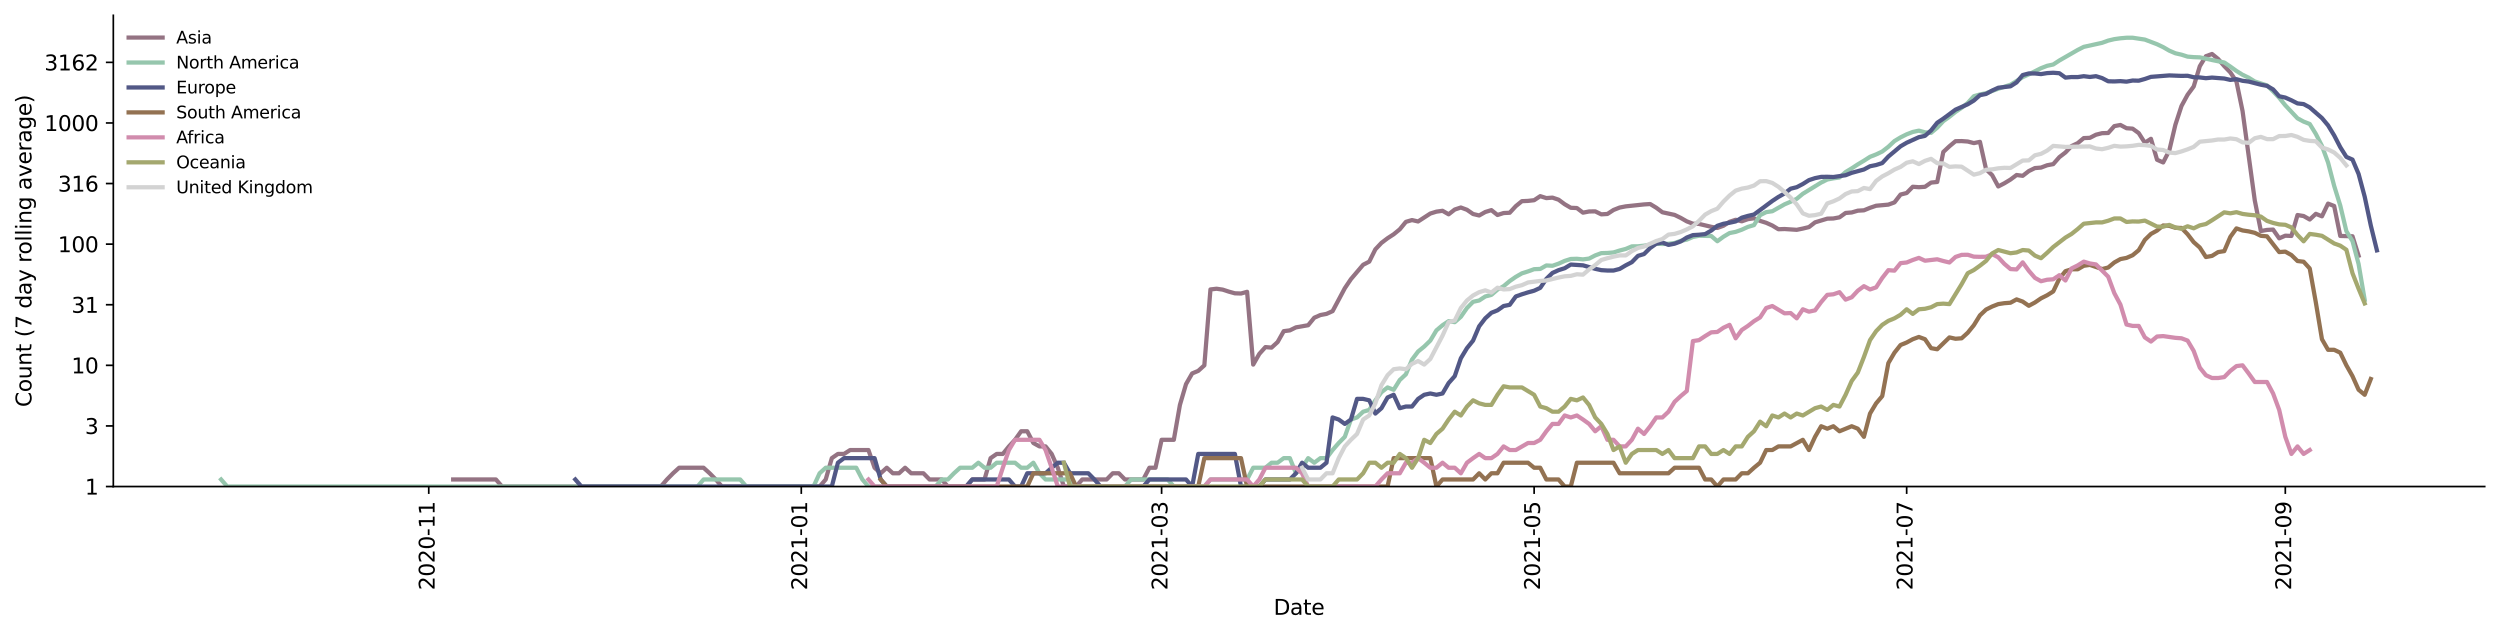 <?xml version="1.0" encoding="utf-8" standalone="no"?>
<!DOCTYPE svg PUBLIC "-//W3C//DTD SVG 1.1//EN"
  "http://www.w3.org/Graphics/SVG/1.1/DTD/svg11.dtd">
<svg height="298.621pt" version="1.1" viewBox="0 0 1176.528 298.621" width="1176.528pt" xmlns="http://www.w3.org/2000/svg" xmlns:xlink="http://www.w3.org/1999/xlink">
 <defs>
  <style type="text/css">*{stroke-linecap:butt;stroke-linejoin:round;}</style>
 </defs>
 <g id="figure_1">
  <g id="patch_1">
   <path d="M 0 298.621 
L 1176.528 298.621 
L 1176.528 0 
L 0 0 
z
" style="fill:#ffffff;"/>
  </g>
  <g id="axes_1">
   <g id="patch_2">
    <path d="M 53.328 228.96 
L 1169.328 228.96 
L 1169.328 7.2 
L 53.328 7.2 
z
" style="fill:#ffffff;"/>
   </g>
   <g id="matplotlib.axis_1">
    <g id="xtick_1">
     <g id="line2d_1">
      <defs>
       <path d="M 0 0 
L 0 3.5 
" id="m2dd5249102" style="stroke:#000000;stroke-width:0.8;"/>
      </defs>
      <g>
       <use style="stroke:#000000;stroke-width:0.8;" x="201.774" xlink:href="#m2dd5249102" y="228.96"/>
      </g>
     </g>
     <g id="text_1">
      <!-- 2020-11 -->
      <g transform="translate(204.533 277.743)rotate(-90)scale(0.1 -0.1)">
       <defs>
        <path d="M 1228 531 
L 3431 531 
L 3431 0 
L 469 0 
L 469 531 
Q 828 903 1448 1529 
Q 2069 2156 2228 2338 
Q 2531 2678 2651 2914 
Q 2772 3150 2772 3378 
Q 2772 3750 2511 3984 
Q 2250 4219 1831 4219 
Q 1534 4219 1204 4116 
Q 875 4013 500 3803 
L 500 4441 
Q 881 4594 1212 4672 
Q 1544 4750 1819 4750 
Q 2544 4750 2975 4387 
Q 3406 4025 3406 3419 
Q 3406 3131 3298 2873 
Q 3191 2616 2906 2266 
Q 2828 2175 2409 1742 
Q 1991 1309 1228 531 
z
" id="DejaVuSans-32" transform="scale(0.016)"/>
        <path d="M 2034 4250 
Q 1547 4250 1301 3770 
Q 1056 3291 1056 2328 
Q 1056 1369 1301 889 
Q 1547 409 2034 409 
Q 2525 409 2770 889 
Q 3016 1369 3016 2328 
Q 3016 3291 2770 3770 
Q 2525 4250 2034 4250 
z
M 2034 4750 
Q 2819 4750 3233 4129 
Q 3647 3509 3647 2328 
Q 3647 1150 3233 529 
Q 2819 -91 2034 -91 
Q 1250 -91 836 529 
Q 422 1150 422 2328 
Q 422 3509 836 4129 
Q 1250 4750 2034 4750 
z
" id="DejaVuSans-30" transform="scale(0.016)"/>
        <path d="M 313 2009 
L 1997 2009 
L 1997 1497 
L 313 1497 
L 313 2009 
z
" id="DejaVuSans-2d" transform="scale(0.016)"/>
        <path d="M 794 531 
L 1825 531 
L 1825 4091 
L 703 3866 
L 703 4441 
L 1819 4666 
L 2450 4666 
L 2450 531 
L 3481 531 
L 3481 0 
L 794 0 
L 794 531 
z
" id="DejaVuSans-31" transform="scale(0.016)"/>
       </defs>
       <use xlink:href="#DejaVuSans-32"/>
       <use x="63.623" xlink:href="#DejaVuSans-30"/>
       <use x="127.246" xlink:href="#DejaVuSans-32"/>
       <use x="190.869" xlink:href="#DejaVuSans-30"/>
       <use x="254.492" xlink:href="#DejaVuSans-2d"/>
       <use x="290.576" xlink:href="#DejaVuSans-31"/>
       <use x="354.199" xlink:href="#DejaVuSans-31"/>
      </g>
     </g>
    </g>
    <g id="xtick_2">
     <g id="line2d_2">
      <g>
       <use style="stroke:#000000;stroke-width:0.8;" x="377.092" xlink:href="#m2dd5249102" y="228.96"/>
      </g>
     </g>
     <g id="text_2">
      <!-- 2021-01 -->
      <g transform="translate(379.851 277.743)rotate(-90)scale(0.1 -0.1)">
       <use xlink:href="#DejaVuSans-32"/>
       <use x="63.623" xlink:href="#DejaVuSans-30"/>
       <use x="127.246" xlink:href="#DejaVuSans-32"/>
       <use x="190.869" xlink:href="#DejaVuSans-31"/>
       <use x="254.492" xlink:href="#DejaVuSans-2d"/>
       <use x="290.576" xlink:href="#DejaVuSans-30"/>
       <use x="354.199" xlink:href="#DejaVuSans-31"/>
      </g>
     </g>
    </g>
    <g id="xtick_3">
     <g id="line2d_3">
      <g>
       <use style="stroke:#000000;stroke-width:0.8;" x="546.662" xlink:href="#m2dd5249102" y="228.96"/>
      </g>
     </g>
     <g id="text_3">
      <!-- 2021-03 -->
      <g transform="translate(549.421 277.743)rotate(-90)scale(0.1 -0.1)">
       <defs>
        <path d="M 2597 2516 
Q 3050 2419 3304 2112 
Q 3559 1806 3559 1356 
Q 3559 666 3084 287 
Q 2609 -91 1734 -91 
Q 1441 -91 1130 -33 
Q 819 25 488 141 
L 488 750 
Q 750 597 1062 519 
Q 1375 441 1716 441 
Q 2309 441 2620 675 
Q 2931 909 2931 1356 
Q 2931 1769 2642 2001 
Q 2353 2234 1838 2234 
L 1294 2234 
L 1294 2753 
L 1863 2753 
Q 2328 2753 2575 2939 
Q 2822 3125 2822 3475 
Q 2822 3834 2567 4026 
Q 2313 4219 1838 4219 
Q 1578 4219 1281 4162 
Q 984 4106 628 3988 
L 628 4550 
Q 988 4650 1302 4700 
Q 1616 4750 1894 4750 
Q 2613 4750 3031 4423 
Q 3450 4097 3450 3541 
Q 3450 3153 3228 2886 
Q 3006 2619 2597 2516 
z
" id="DejaVuSans-33" transform="scale(0.016)"/>
       </defs>
       <use xlink:href="#DejaVuSans-32"/>
       <use x="63.623" xlink:href="#DejaVuSans-30"/>
       <use x="127.246" xlink:href="#DejaVuSans-32"/>
       <use x="190.869" xlink:href="#DejaVuSans-31"/>
       <use x="254.492" xlink:href="#DejaVuSans-2d"/>
       <use x="290.576" xlink:href="#DejaVuSans-30"/>
       <use x="354.199" xlink:href="#DejaVuSans-33"/>
      </g>
     </g>
    </g>
    <g id="xtick_4">
     <g id="line2d_4">
      <g>
       <use style="stroke:#000000;stroke-width:0.8;" x="721.98" xlink:href="#m2dd5249102" y="228.96"/>
      </g>
     </g>
     <g id="text_4">
      <!-- 2021-05 -->
      <g transform="translate(724.739 277.743)rotate(-90)scale(0.1 -0.1)">
       <defs>
        <path d="M 691 4666 
L 3169 4666 
L 3169 4134 
L 1269 4134 
L 1269 2991 
Q 1406 3038 1543 3061 
Q 1681 3084 1819 3084 
Q 2600 3084 3056 2656 
Q 3513 2228 3513 1497 
Q 3513 744 3044 326 
Q 2575 -91 1722 -91 
Q 1428 -91 1123 -41 
Q 819 9 494 109 
L 494 744 
Q 775 591 1075 516 
Q 1375 441 1709 441 
Q 2250 441 2565 725 
Q 2881 1009 2881 1497 
Q 2881 1984 2565 2268 
Q 2250 2553 1709 2553 
Q 1456 2553 1204 2497 
Q 953 2441 691 2322 
L 691 4666 
z
" id="DejaVuSans-35" transform="scale(0.016)"/>
       </defs>
       <use xlink:href="#DejaVuSans-32"/>
       <use x="63.623" xlink:href="#DejaVuSans-30"/>
       <use x="127.246" xlink:href="#DejaVuSans-32"/>
       <use x="190.869" xlink:href="#DejaVuSans-31"/>
       <use x="254.492" xlink:href="#DejaVuSans-2d"/>
       <use x="290.576" xlink:href="#DejaVuSans-30"/>
       <use x="354.199" xlink:href="#DejaVuSans-35"/>
      </g>
     </g>
    </g>
    <g id="xtick_5">
     <g id="line2d_5">
      <g>
       <use style="stroke:#000000;stroke-width:0.8;" x="897.298" xlink:href="#m2dd5249102" y="228.96"/>
      </g>
     </g>
     <g id="text_5">
      <!-- 2021-07 -->
      <g transform="translate(900.057 277.743)rotate(-90)scale(0.1 -0.1)">
       <defs>
        <path d="M 525 4666 
L 3525 4666 
L 3525 4397 
L 1831 0 
L 1172 0 
L 2766 4134 
L 525 4134 
L 525 4666 
z
" id="DejaVuSans-37" transform="scale(0.016)"/>
       </defs>
       <use xlink:href="#DejaVuSans-32"/>
       <use x="63.623" xlink:href="#DejaVuSans-30"/>
       <use x="127.246" xlink:href="#DejaVuSans-32"/>
       <use x="190.869" xlink:href="#DejaVuSans-31"/>
       <use x="254.492" xlink:href="#DejaVuSans-2d"/>
       <use x="290.576" xlink:href="#DejaVuSans-30"/>
       <use x="354.199" xlink:href="#DejaVuSans-37"/>
      </g>
     </g>
    </g>
    <g id="xtick_6">
     <g id="line2d_6">
      <g>
       <use style="stroke:#000000;stroke-width:0.8;" x="1075.49" xlink:href="#m2dd5249102" y="228.96"/>
      </g>
     </g>
     <g id="text_6">
      <!-- 2021-09 -->
      <g transform="translate(1078.249 277.743)rotate(-90)scale(0.1 -0.1)">
       <defs>
        <path d="M 703 97 
L 703 672 
Q 941 559 1184 500 
Q 1428 441 1663 441 
Q 2288 441 2617 861 
Q 2947 1281 2994 2138 
Q 2813 1869 2534 1725 
Q 2256 1581 1919 1581 
Q 1219 1581 811 2004 
Q 403 2428 403 3163 
Q 403 3881 828 4315 
Q 1253 4750 1959 4750 
Q 2769 4750 3195 4129 
Q 3622 3509 3622 2328 
Q 3622 1225 3098 567 
Q 2575 -91 1691 -91 
Q 1453 -91 1209 -44 
Q 966 3 703 97 
z
M 1959 2075 
Q 2384 2075 2632 2365 
Q 2881 2656 2881 3163 
Q 2881 3666 2632 3958 
Q 2384 4250 1959 4250 
Q 1534 4250 1286 3958 
Q 1038 3666 1038 3163 
Q 1038 2656 1286 2365 
Q 1534 2075 1959 2075 
z
" id="DejaVuSans-39" transform="scale(0.016)"/>
       </defs>
       <use xlink:href="#DejaVuSans-32"/>
       <use x="63.623" xlink:href="#DejaVuSans-30"/>
       <use x="127.246" xlink:href="#DejaVuSans-32"/>
       <use x="190.869" xlink:href="#DejaVuSans-31"/>
       <use x="254.492" xlink:href="#DejaVuSans-2d"/>
       <use x="290.576" xlink:href="#DejaVuSans-30"/>
       <use x="354.199" xlink:href="#DejaVuSans-39"/>
      </g>
     </g>
    </g>
    <g id="text_7">
     <!-- Date -->
     <g transform="translate(599.377 289.341)scale(0.1 -0.1)">
      <defs>
       <path d="M 1259 4147 
L 1259 519 
L 2022 519 
Q 2988 519 3436 956 
Q 3884 1394 3884 2338 
Q 3884 3275 3436 3711 
Q 2988 4147 2022 4147 
L 1259 4147 
z
M 628 4666 
L 1925 4666 
Q 3281 4666 3915 4102 
Q 4550 3538 4550 2338 
Q 4550 1131 3912 565 
Q 3275 0 1925 0 
L 628 0 
L 628 4666 
z
" id="DejaVuSans-44" transform="scale(0.016)"/>
       <path d="M 2194 1759 
Q 1497 1759 1228 1600 
Q 959 1441 959 1056 
Q 959 750 1161 570 
Q 1363 391 1709 391 
Q 2188 391 2477 730 
Q 2766 1069 2766 1631 
L 2766 1759 
L 2194 1759 
z
M 3341 1997 
L 3341 0 
L 2766 0 
L 2766 531 
Q 2569 213 2275 61 
Q 1981 -91 1556 -91 
Q 1019 -91 701 211 
Q 384 513 384 1019 
Q 384 1609 779 1909 
Q 1175 2209 1959 2209 
L 2766 2209 
L 2766 2266 
Q 2766 2663 2505 2880 
Q 2244 3097 1772 3097 
Q 1472 3097 1187 3025 
Q 903 2953 641 2809 
L 641 3341 
Q 956 3463 1253 3523 
Q 1550 3584 1831 3584 
Q 2591 3584 2966 3190 
Q 3341 2797 3341 1997 
z
" id="DejaVuSans-61" transform="scale(0.016)"/>
       <path d="M 1172 4494 
L 1172 3500 
L 2356 3500 
L 2356 3053 
L 1172 3053 
L 1172 1153 
Q 1172 725 1289 603 
Q 1406 481 1766 481 
L 2356 481 
L 2356 0 
L 1766 0 
Q 1100 0 847 248 
Q 594 497 594 1153 
L 594 3053 
L 172 3053 
L 172 3500 
L 594 3500 
L 594 4494 
L 1172 4494 
z
" id="DejaVuSans-74" transform="scale(0.016)"/>
       <path d="M 3597 1894 
L 3597 1613 
L 953 1613 
Q 991 1019 1311 708 
Q 1631 397 2203 397 
Q 2534 397 2845 478 
Q 3156 559 3463 722 
L 3463 178 
Q 3153 47 2828 -22 
Q 2503 -91 2169 -91 
Q 1331 -91 842 396 
Q 353 884 353 1716 
Q 353 2575 817 3079 
Q 1281 3584 2069 3584 
Q 2775 3584 3186 3129 
Q 3597 2675 3597 1894 
z
M 3022 2063 
Q 3016 2534 2758 2815 
Q 2500 3097 2075 3097 
Q 1594 3097 1305 2825 
Q 1016 2553 972 2059 
L 3022 2063 
z
" id="DejaVuSans-65" transform="scale(0.016)"/>
      </defs>
      <use xlink:href="#DejaVuSans-44"/>
      <use x="77.002" xlink:href="#DejaVuSans-61"/>
      <use x="138.281" xlink:href="#DejaVuSans-74"/>
      <use x="177.49" xlink:href="#DejaVuSans-65"/>
     </g>
    </g>
   </g>
   <g id="matplotlib.axis_2">
    <g id="ytick_1">
     <g id="line2d_7">
      <defs>
       <path d="M 0 0 
L -3.5 0 
" id="medea12c523" style="stroke:#000000;stroke-width:0.8;"/>
      </defs>
      <g>
       <use style="stroke:#000000;stroke-width:0.8;" x="53.328" xlink:href="#medea12c523" y="228.96"/>
      </g>
     </g>
     <g id="text_8">
      <!-- 1 -->
      <g transform="translate(39.966 232.759)scale(0.1 -0.1)">
       <use xlink:href="#DejaVuSans-31"/>
      </g>
     </g>
    </g>
    <g id="ytick_2">
     <g id="line2d_8">
      <g>
       <use style="stroke:#000000;stroke-width:0.8;" x="53.328" xlink:href="#medea12c523" y="200.444"/>
      </g>
     </g>
     <g id="text_9">
      <!-- 3 -->
      <g transform="translate(39.966 204.243)scale(0.1 -0.1)">
       <use xlink:href="#DejaVuSans-33"/>
      </g>
     </g>
    </g>
    <g id="ytick_3">
     <g id="line2d_9">
      <g>
       <use style="stroke:#000000;stroke-width:0.8;" x="53.328" xlink:href="#medea12c523" y="171.928"/>
      </g>
     </g>
     <g id="text_10">
      <!-- 10 -->
      <g transform="translate(33.603 175.727)scale(0.1 -0.1)">
       <use xlink:href="#DejaVuSans-31"/>
       <use x="63.623" xlink:href="#DejaVuSans-30"/>
      </g>
     </g>
    </g>
    <g id="ytick_4">
     <g id="line2d_10">
      <g>
       <use style="stroke:#000000;stroke-width:0.8;" x="53.328" xlink:href="#medea12c523" y="143.412"/>
      </g>
     </g>
     <g id="text_11">
      <!-- 31 -->
      <g transform="translate(33.603 147.211)scale(0.1 -0.1)">
       <use xlink:href="#DejaVuSans-33"/>
       <use x="63.623" xlink:href="#DejaVuSans-31"/>
      </g>
     </g>
    </g>
    <g id="ytick_5">
     <g id="line2d_11">
      <g>
       <use style="stroke:#000000;stroke-width:0.8;" x="53.328" xlink:href="#medea12c523" y="114.896"/>
      </g>
     </g>
     <g id="text_12">
      <!-- 100 -->
      <g transform="translate(27.241 118.695)scale(0.1 -0.1)">
       <use xlink:href="#DejaVuSans-31"/>
       <use x="63.623" xlink:href="#DejaVuSans-30"/>
       <use x="127.246" xlink:href="#DejaVuSans-30"/>
      </g>
     </g>
    </g>
    <g id="ytick_6">
     <g id="line2d_12">
      <g>
       <use style="stroke:#000000;stroke-width:0.8;" x="53.328" xlink:href="#medea12c523" y="86.38"/>
      </g>
     </g>
     <g id="text_13">
      <!-- 316 -->
      <g transform="translate(27.241 90.18)scale(0.1 -0.1)">
       <defs>
        <path d="M 2113 2584 
Q 1688 2584 1439 2293 
Q 1191 2003 1191 1497 
Q 1191 994 1439 701 
Q 1688 409 2113 409 
Q 2538 409 2786 701 
Q 3034 994 3034 1497 
Q 3034 2003 2786 2293 
Q 2538 2584 2113 2584 
z
M 3366 4563 
L 3366 3988 
Q 3128 4100 2886 4159 
Q 2644 4219 2406 4219 
Q 1781 4219 1451 3797 
Q 1122 3375 1075 2522 
Q 1259 2794 1537 2939 
Q 1816 3084 2150 3084 
Q 2853 3084 3261 2657 
Q 3669 2231 3669 1497 
Q 3669 778 3244 343 
Q 2819 -91 2113 -91 
Q 1303 -91 875 529 
Q 447 1150 447 2328 
Q 447 3434 972 4092 
Q 1497 4750 2381 4750 
Q 2619 4750 2861 4703 
Q 3103 4656 3366 4563 
z
" id="DejaVuSans-36" transform="scale(0.016)"/>
       </defs>
       <use xlink:href="#DejaVuSans-33"/>
       <use x="63.623" xlink:href="#DejaVuSans-31"/>
       <use x="127.246" xlink:href="#DejaVuSans-36"/>
      </g>
     </g>
    </g>
    <g id="ytick_7">
     <g id="line2d_13">
      <g>
       <use style="stroke:#000000;stroke-width:0.8;" x="53.328" xlink:href="#medea12c523" y="57.864"/>
      </g>
     </g>
     <g id="text_14">
      <!-- 1000 -->
      <g transform="translate(20.878 61.664)scale(0.1 -0.1)">
       <use xlink:href="#DejaVuSans-31"/>
       <use x="63.623" xlink:href="#DejaVuSans-30"/>
       <use x="127.246" xlink:href="#DejaVuSans-30"/>
       <use x="190.869" xlink:href="#DejaVuSans-30"/>
      </g>
     </g>
    </g>
    <g id="ytick_8">
     <g id="line2d_14">
      <g>
       <use style="stroke:#000000;stroke-width:0.8;" x="53.328" xlink:href="#medea12c523" y="29.348"/>
      </g>
     </g>
     <g id="text_15">
      <!-- 3162 -->
      <g transform="translate(20.878 33.148)scale(0.1 -0.1)">
       <use xlink:href="#DejaVuSans-33"/>
       <use x="63.623" xlink:href="#DejaVuSans-31"/>
       <use x="127.246" xlink:href="#DejaVuSans-36"/>
       <use x="190.869" xlink:href="#DejaVuSans-32"/>
      </g>
     </g>
    </g>
    <g id="text_16">
     <!-- Count (7 day rolling average) -->
     <g transform="translate(14.798 191.548)rotate(-90)scale(0.1 -0.1)">
      <defs>
       <path d="M 4122 4306 
L 4122 3641 
Q 3803 3938 3442 4084 
Q 3081 4231 2675 4231 
Q 1875 4231 1450 3742 
Q 1025 3253 1025 2328 
Q 1025 1406 1450 917 
Q 1875 428 2675 428 
Q 3081 428 3442 575 
Q 3803 722 4122 1019 
L 4122 359 
Q 3791 134 3420 21 
Q 3050 -91 2638 -91 
Q 1578 -91 968 557 
Q 359 1206 359 2328 
Q 359 3453 968 4101 
Q 1578 4750 2638 4750 
Q 3056 4750 3426 4639 
Q 3797 4528 4122 4306 
z
" id="DejaVuSans-43" transform="scale(0.016)"/>
       <path d="M 1959 3097 
Q 1497 3097 1228 2736 
Q 959 2375 959 1747 
Q 959 1119 1226 758 
Q 1494 397 1959 397 
Q 2419 397 2687 759 
Q 2956 1122 2956 1747 
Q 2956 2369 2687 2733 
Q 2419 3097 1959 3097 
z
M 1959 3584 
Q 2709 3584 3137 3096 
Q 3566 2609 3566 1747 
Q 3566 888 3137 398 
Q 2709 -91 1959 -91 
Q 1206 -91 779 398 
Q 353 888 353 1747 
Q 353 2609 779 3096 
Q 1206 3584 1959 3584 
z
" id="DejaVuSans-6f" transform="scale(0.016)"/>
       <path d="M 544 1381 
L 544 3500 
L 1119 3500 
L 1119 1403 
Q 1119 906 1312 657 
Q 1506 409 1894 409 
Q 2359 409 2629 706 
Q 2900 1003 2900 1516 
L 2900 3500 
L 3475 3500 
L 3475 0 
L 2900 0 
L 2900 538 
Q 2691 219 2414 64 
Q 2138 -91 1772 -91 
Q 1169 -91 856 284 
Q 544 659 544 1381 
z
M 1991 3584 
L 1991 3584 
z
" id="DejaVuSans-75" transform="scale(0.016)"/>
       <path d="M 3513 2113 
L 3513 0 
L 2938 0 
L 2938 2094 
Q 2938 2591 2744 2837 
Q 2550 3084 2163 3084 
Q 1697 3084 1428 2787 
Q 1159 2491 1159 1978 
L 1159 0 
L 581 0 
L 581 3500 
L 1159 3500 
L 1159 2956 
Q 1366 3272 1645 3428 
Q 1925 3584 2291 3584 
Q 2894 3584 3203 3211 
Q 3513 2838 3513 2113 
z
" id="DejaVuSans-6e" transform="scale(0.016)"/>
       <path id="DejaVuSans-20" transform="scale(0.016)"/>
       <path d="M 1984 4856 
Q 1566 4138 1362 3434 
Q 1159 2731 1159 2009 
Q 1159 1288 1364 580 
Q 1569 -128 1984 -844 
L 1484 -844 
Q 1016 -109 783 600 
Q 550 1309 550 2009 
Q 550 2706 781 3412 
Q 1013 4119 1484 4856 
L 1984 4856 
z
" id="DejaVuSans-28" transform="scale(0.016)"/>
       <path d="M 2906 2969 
L 2906 4863 
L 3481 4863 
L 3481 0 
L 2906 0 
L 2906 525 
Q 2725 213 2448 61 
Q 2172 -91 1784 -91 
Q 1150 -91 751 415 
Q 353 922 353 1747 
Q 353 2572 751 3078 
Q 1150 3584 1784 3584 
Q 2172 3584 2448 3432 
Q 2725 3281 2906 2969 
z
M 947 1747 
Q 947 1113 1208 752 
Q 1469 391 1925 391 
Q 2381 391 2643 752 
Q 2906 1113 2906 1747 
Q 2906 2381 2643 2742 
Q 2381 3103 1925 3103 
Q 1469 3103 1208 2742 
Q 947 2381 947 1747 
z
" id="DejaVuSans-64" transform="scale(0.016)"/>
       <path d="M 2059 -325 
Q 1816 -950 1584 -1140 
Q 1353 -1331 966 -1331 
L 506 -1331 
L 506 -850 
L 844 -850 
Q 1081 -850 1212 -737 
Q 1344 -625 1503 -206 
L 1606 56 
L 191 3500 
L 800 3500 
L 1894 763 
L 2988 3500 
L 3597 3500 
L 2059 -325 
z
" id="DejaVuSans-79" transform="scale(0.016)"/>
       <path d="M 2631 2963 
Q 2534 3019 2420 3045 
Q 2306 3072 2169 3072 
Q 1681 3072 1420 2755 
Q 1159 2438 1159 1844 
L 1159 0 
L 581 0 
L 581 3500 
L 1159 3500 
L 1159 2956 
Q 1341 3275 1631 3429 
Q 1922 3584 2338 3584 
Q 2397 3584 2469 3576 
Q 2541 3569 2628 3553 
L 2631 2963 
z
" id="DejaVuSans-72" transform="scale(0.016)"/>
       <path d="M 603 4863 
L 1178 4863 
L 1178 0 
L 603 0 
L 603 4863 
z
" id="DejaVuSans-6c" transform="scale(0.016)"/>
       <path d="M 603 3500 
L 1178 3500 
L 1178 0 
L 603 0 
L 603 3500 
z
M 603 4863 
L 1178 4863 
L 1178 4134 
L 603 4134 
L 603 4863 
z
" id="DejaVuSans-69" transform="scale(0.016)"/>
       <path d="M 2906 1791 
Q 2906 2416 2648 2759 
Q 2391 3103 1925 3103 
Q 1463 3103 1205 2759 
Q 947 2416 947 1791 
Q 947 1169 1205 825 
Q 1463 481 1925 481 
Q 2391 481 2648 825 
Q 2906 1169 2906 1791 
z
M 3481 434 
Q 3481 -459 3084 -895 
Q 2688 -1331 1869 -1331 
Q 1566 -1331 1297 -1286 
Q 1028 -1241 775 -1147 
L 775 -588 
Q 1028 -725 1275 -790 
Q 1522 -856 1778 -856 
Q 2344 -856 2625 -561 
Q 2906 -266 2906 331 
L 2906 616 
Q 2728 306 2450 153 
Q 2172 0 1784 0 
Q 1141 0 747 490 
Q 353 981 353 1791 
Q 353 2603 747 3093 
Q 1141 3584 1784 3584 
Q 2172 3584 2450 3431 
Q 2728 3278 2906 2969 
L 2906 3500 
L 3481 3500 
L 3481 434 
z
" id="DejaVuSans-67" transform="scale(0.016)"/>
       <path d="M 191 3500 
L 800 3500 
L 1894 563 
L 2988 3500 
L 3597 3500 
L 2284 0 
L 1503 0 
L 191 3500 
z
" id="DejaVuSans-76" transform="scale(0.016)"/>
       <path d="M 513 4856 
L 1013 4856 
Q 1481 4119 1714 3412 
Q 1947 2706 1947 2009 
Q 1947 1309 1714 600 
Q 1481 -109 1013 -844 
L 513 -844 
Q 928 -128 1133 580 
Q 1338 1288 1338 2009 
Q 1338 2731 1133 3434 
Q 928 4138 513 4856 
z
" id="DejaVuSans-29" transform="scale(0.016)"/>
      </defs>
      <use xlink:href="#DejaVuSans-43"/>
      <use x="69.824" xlink:href="#DejaVuSans-6f"/>
      <use x="131.006" xlink:href="#DejaVuSans-75"/>
      <use x="194.385" xlink:href="#DejaVuSans-6e"/>
      <use x="257.764" xlink:href="#DejaVuSans-74"/>
      <use x="296.973" xlink:href="#DejaVuSans-20"/>
      <use x="328.76" xlink:href="#DejaVuSans-28"/>
      <use x="367.773" xlink:href="#DejaVuSans-37"/>
      <use x="431.396" xlink:href="#DejaVuSans-20"/>
      <use x="463.184" xlink:href="#DejaVuSans-64"/>
      <use x="526.66" xlink:href="#DejaVuSans-61"/>
      <use x="587.939" xlink:href="#DejaVuSans-79"/>
      <use x="647.119" xlink:href="#DejaVuSans-20"/>
      <use x="678.906" xlink:href="#DejaVuSans-72"/>
      <use x="717.77" xlink:href="#DejaVuSans-6f"/>
      <use x="778.951" xlink:href="#DejaVuSans-6c"/>
      <use x="806.734" xlink:href="#DejaVuSans-6c"/>
      <use x="834.518" xlink:href="#DejaVuSans-69"/>
      <use x="862.301" xlink:href="#DejaVuSans-6e"/>
      <use x="925.68" xlink:href="#DejaVuSans-67"/>
      <use x="989.156" xlink:href="#DejaVuSans-20"/>
      <use x="1020.943" xlink:href="#DejaVuSans-61"/>
      <use x="1082.223" xlink:href="#DejaVuSans-76"/>
      <use x="1141.402" xlink:href="#DejaVuSans-65"/>
      <use x="1202.926" xlink:href="#DejaVuSans-72"/>
      <use x="1244.039" xlink:href="#DejaVuSans-61"/>
      <use x="1305.318" xlink:href="#DejaVuSans-67"/>
      <use x="1368.795" xlink:href="#DejaVuSans-65"/>
      <use x="1430.318" xlink:href="#DejaVuSans-29"/>
     </g>
    </g>
   </g>
   <g id="line2d_15">
    <path clip-path="url(#pd2a55def1f)" d="M 213.27 225.653 
L 233.388 225.653 
L 236.262 228.96 
L 310.988 228.96 
L 313.862 225.653 
L 316.736 222.735 
L 319.61 220.126 
L 331.107 220.126 
L 333.981 222.735 
L 336.855 225.653 
L 339.729 228.96 
L 385.714 228.96 
L 388.588 225.653 
L 391.462 215.61 
L 394.336 213.627 
L 397.21 213.627 
L 400.084 211.792 
L 408.706 211.792 
L 411.581 220.126 
L 414.455 222.735 
L 417.329 220.126 
L 420.203 222.735 
L 423.077 222.735 
L 425.951 220.126 
L 428.825 222.735 
L 434.573 222.735 
L 437.447 225.653 
L 443.195 225.653 
L 446.069 228.96 
L 454.692 228.96 
L 457.566 225.653 
L 463.314 225.653 
L 466.188 215.61 
L 469.062 213.627 
L 471.936 213.627 
L 474.81 210.083 
L 477.684 206.983 
L 480.558 202.957 
L 483.432 202.957 
L 486.306 208.484 
L 489.18 210.083 
L 492.054 210.083 
L 494.928 213.627 
L 497.803 220.126 
L 500.677 228.96 
L 506.425 228.96 
L 509.299 225.653 
L 520.795 225.653 
L 523.669 222.735 
L 526.543 222.735 
L 529.417 225.653 
L 538.039 225.653 
L 540.913 220.126 
L 543.788 220.126 
L 546.662 206.983 
L 552.41 206.983 
L 555.284 190.554 
L 558.158 180.762 
L 561.032 175.746 
L 563.906 174.538 
L 566.78 171.928 
L 569.654 136.215 
L 572.528 135.883 
L 575.402 136.299 
L 578.276 137.24 
L 581.15 138.038 
L 584.024 138.128 
L 586.899 137.328 
L 589.773 171.577 
L 592.647 166.543 
L 595.521 163.343 
L 598.395 163.594 
L 601.269 160.959 
L 604.143 155.845 
L 607.017 155.478 
L 609.891 154.062 
L 615.639 153.051 
L 618.513 149.518 
L 621.387 148.261 
L 624.261 147.723 
L 627.135 146.426 
L 632.884 135.636 
L 635.758 131.367 
L 641.506 124.605 
L 644.38 123.131 
L 647.254 117.349 
L 650.128 114.302 
L 653.002 112.121 
L 655.876 110.263 
L 658.75 107.913 
L 661.624 104.409 
L 664.498 103.566 
L 667.372 104.225 
L 673.121 100.495 
L 675.995 99.602 
L 678.869 99.204 
L 681.743 100.854 
L 684.617 98.61 
L 687.491 97.657 
L 690.365 98.721 
L 693.239 100.714 
L 696.113 101.402 
L 698.987 99.774 
L 701.861 98.887 
L 704.735 101.177 
L 707.609 100.259 
L 710.483 100.122 
L 713.357 97.013 
L 716.232 94.67 
L 719.106 94.545 
L 721.98 94.22 
L 724.854 92.315 
L 727.728 93.227 
L 730.602 93.007 
L 733.476 93.976 
L 736.35 96.102 
L 739.224 97.781 
L 742.098 97.906 
L 744.972 100.083 
L 747.846 99.525 
L 750.72 99.468 
L 753.594 100.874 
L 756.468 100.694 
L 759.343 98.813 
L 762.217 97.675 
L 765.091 97.116 
L 773.713 96.201 
L 776.587 96.019 
L 779.461 97.763 
L 782.335 99.89 
L 788.083 101.137 
L 790.957 102.536 
L 793.831 104.179 
L 796.705 105.282 
L 799.579 105.378 
L 805.328 106.74 
L 808.202 107.28 
L 811.076 106.236 
L 813.95 104.386 
L 816.824 103.432 
L 819.698 104.156 
L 822.572 103.145 
L 825.446 102.73 
L 828.32 103.95 
L 831.194 104.853 
L 834.068 106.136 
L 836.942 107.886 
L 839.816 107.78 
L 845.565 108.154 
L 848.439 107.568 
L 851.313 106.867 
L 854.187 104.642 
L 859.935 102.904 
L 862.809 102.817 
L 865.683 102.279 
L 868.557 100.22 
L 871.431 99.986 
L 874.305 99.148 
L 877.179 98.98 
L 880.053 97.799 
L 882.927 96.825 
L 888.676 96.301 
L 891.55 95.255 
L 894.424 91.558 
L 897.298 90.838 
L 900.172 87.886 
L 903.046 88.101 
L 905.92 87.91 
L 908.794 85.921 
L 911.668 85.637 
L 914.542 71.516 
L 917.416 68.83 
L 920.29 66.447 
L 923.164 66.397 
L 926.038 66.598 
L 928.912 67.339 
L 931.787 66.759 
L 934.661 79.648 
L 937.535 82.424 
L 940.409 87.744 
L 943.283 86.253 
L 946.157 84.502 
L 949.031 82.357 
L 951.905 82.741 
L 954.779 80.507 
L 957.653 79.1 
L 960.527 78.867 
L 963.401 77.776 
L 966.275 77.237 
L 969.149 73.959 
L 972.023 71.75 
L 974.898 68.748 
L 977.772 67.386 
L 980.646 64.985 
L 983.52 64.863 
L 986.394 63.396 
L 989.268 62.676 
L 992.142 62.586 
L 995.016 59.356 
L 997.89 58.809 
L 1000.764 60.341 
L 1003.638 60.549 
L 1006.512 62.651 
L 1009.386 67.179 
L 1012.26 65.327 
L 1015.134 75.175 
L 1018.009 76.453 
L 1020.883 70.867 
L 1023.757 58.721 
L 1026.631 49.884 
L 1029.505 44.603 
L 1032.379 40.708 
L 1035.253 31.157 
L 1038.127 26.442 
L 1041.001 25.413 
L 1043.875 27.749 
L 1046.749 31.104 
L 1049.623 34.071 
L 1052.497 38.384 
L 1055.371 52.261 
L 1061.12 94.312 
L 1063.994 108.727 
L 1066.868 108.208 
L 1069.742 108.047 
L 1072.616 112.153 
L 1075.49 110.917 
L 1078.364 111.038 
L 1081.238 101.198 
L 1084.112 101.67 
L 1086.986 103.299 
L 1089.86 100.634 
L 1092.734 101.795 
L 1095.608 95.822 
L 1098.482 96.944 
L 1101.356 111.038 
L 1107.105 111.19 
L 1109.979 120.335 
L 1109.979 120.335 
" style="fill:none;stroke:#947383;stroke-linecap:square;stroke-width:2;"/>
   </g>
   <g id="line2d_16">
    <path clip-path="url(#pd2a55def1f)" d="M 104.055 225.653 
L 106.929 228.96 
L 328.233 228.96 
L 331.107 225.653 
L 348.351 225.653 
L 351.225 228.96 
L 382.84 228.96 
L 385.714 222.735 
L 388.588 220.126 
L 402.958 220.126 
L 405.832 225.653 
L 408.706 228.96 
L 440.321 228.96 
L 443.195 225.653 
L 446.069 225.653 
L 448.943 222.735 
L 451.817 220.126 
L 457.566 220.126 
L 460.44 217.765 
L 463.314 220.126 
L 466.188 220.126 
L 469.062 217.765 
L 477.684 217.765 
L 480.558 220.126 
L 483.432 220.126 
L 486.306 217.765 
L 489.18 222.735 
L 492.054 225.653 
L 503.551 225.653 
L 506.425 228.96 
L 529.417 228.96 
L 532.291 225.653 
L 549.536 225.653 
L 552.41 228.96 
L 566.78 228.96 
L 569.654 225.653 
L 586.899 225.653 
L 589.773 220.126 
L 595.521 220.126 
L 598.395 217.765 
L 601.269 217.765 
L 604.143 215.61 
L 607.017 215.61 
L 609.891 222.735 
L 612.765 220.126 
L 615.639 215.61 
L 618.513 217.765 
L 621.387 215.61 
L 624.261 215.61 
L 627.135 211.792 
L 630.01 208.484 
L 632.884 205.567 
L 635.758 197.43 
L 638.632 196.459 
L 641.506 193.754 
L 644.38 192.915 
L 647.254 188.399 
L 650.128 184.581 
L 653.002 182.327 
L 655.876 183.428 
L 658.75 178.819 
L 661.624 176.163 
L 664.498 169.248 
L 667.372 165.43 
L 670.246 163.094 
L 673.121 160.287 
L 675.995 155.478 
L 678.869 153.051 
L 681.743 151.145 
L 684.617 151.608 
L 687.491 149.092 
L 690.365 144.954 
L 693.239 142.037 
L 696.113 141.41 
L 698.987 139.523 
L 701.861 138.769 
L 704.735 136.299 
L 707.609 134.674 
L 710.483 132.278 
L 713.357 130.29 
L 716.232 128.634 
L 719.106 127.726 
L 721.98 126.68 
L 724.854 126.566 
L 727.728 124.921 
L 730.602 125.081 
L 733.476 124.087 
L 736.35 122.788 
L 739.224 121.881 
L 742.098 121.787 
L 744.972 122.069 
L 747.846 121.694 
L 750.72 120.203 
L 753.594 119.131 
L 756.468 119.047 
L 759.343 118.797 
L 762.217 117.902 
L 765.091 117.155 
L 767.965 115.944 
L 770.839 115.907 
L 773.713 115.614 
L 779.461 114.685 
L 782.335 114.826 
L 785.209 114.72 
L 788.083 114.371 
L 790.957 113.353 
L 793.831 112.762 
L 796.705 111.527 
L 799.579 110.947 
L 805.328 111.068 
L 808.202 113.52 
L 811.076 111.404 
L 813.95 109.683 
L 816.824 109.116 
L 819.698 108.1 
L 822.572 106.791 
L 825.446 105.938 
L 828.32 101.259 
L 831.194 99.832 
L 834.068 99.412 
L 839.816 96.168 
L 842.69 94.937 
L 845.565 93.569 
L 848.439 91.189 
L 857.061 85.899 
L 859.935 84.481 
L 862.809 83.928 
L 865.683 83.526 
L 868.557 80.97 
L 871.431 79.234 
L 874.305 77.353 
L 877.179 75.642 
L 880.053 73.797 
L 882.927 72.672 
L 885.801 71.308 
L 888.676 69.079 
L 891.55 66.382 
L 894.424 64.648 
L 897.298 63.211 
L 900.172 62.103 
L 903.046 61.485 
L 905.92 62.272 
L 908.794 62.501 
L 911.668 60.092 
L 914.542 57.002 
L 917.416 54.963 
L 920.29 52.665 
L 923.164 50.729 
L 926.038 48.46 
L 928.912 45.275 
L 931.787 44.461 
L 934.661 43.864 
L 940.409 41.75 
L 946.157 39.889 
L 951.905 36.313 
L 954.779 34.987 
L 960.527 32.089 
L 963.401 30.976 
L 966.275 30.353 
L 969.149 28.473 
L 974.898 25.17 
L 977.772 23.515 
L 980.646 22.054 
L 989.268 20.149 
L 992.142 19.104 
L 995.016 18.418 
L 997.89 18.016 
L 1000.764 17.768 
L 1003.638 17.76 
L 1009.386 18.627 
L 1015.134 20.814 
L 1018.009 22.173 
L 1020.883 23.837 
L 1023.757 25.071 
L 1026.631 25.729 
L 1029.505 26.649 
L 1032.379 26.889 
L 1035.253 26.993 
L 1041.001 28.251 
L 1046.749 29.408 
L 1049.623 31.331 
L 1052.497 33.397 
L 1055.371 35.193 
L 1058.245 36.559 
L 1061.12 38.345 
L 1066.868 40.192 
L 1069.742 42.991 
L 1072.616 46.012 
L 1075.49 49.566 
L 1081.238 55.688 
L 1084.112 57.229 
L 1086.986 58.354 
L 1089.86 63.031 
L 1092.734 68.665 
L 1095.608 76.49 
L 1098.482 87.474 
L 1101.356 96.723 
L 1104.231 108.782 
L 1107.105 113.453 
L 1109.979 124.241 
L 1112.853 141.102 
L 1112.853 141.102 
" style="fill:none;stroke:#96c6ad;stroke-linecap:square;stroke-width:2;"/>
   </g>
   <g id="line2d_17">
    <path clip-path="url(#pd2a55def1f)" d="M 270.751 225.653 
L 273.625 228.96 
L 391.462 228.96 
L 394.336 217.765 
L 397.21 215.61 
L 411.581 215.61 
L 414.455 225.653 
L 417.329 228.96 
L 454.692 228.96 
L 457.566 225.653 
L 474.81 225.653 
L 477.684 228.96 
L 480.558 228.96 
L 483.432 222.735 
L 492.054 222.735 
L 494.928 220.126 
L 497.803 217.765 
L 500.677 217.765 
L 503.551 222.735 
L 512.173 222.735 
L 515.047 225.653 
L 517.921 228.96 
L 538.039 228.96 
L 540.913 225.653 
L 558.158 225.653 
L 561.032 228.96 
L 563.906 213.627 
L 581.15 213.627 
L 584.024 228.96 
L 592.647 228.96 
L 595.521 225.653 
L 607.017 225.653 
L 609.891 222.735 
L 612.765 217.765 
L 615.639 220.126 
L 621.387 220.126 
L 624.261 217.765 
L 627.135 196.459 
L 630.01 197.43 
L 632.884 199.496 
L 635.758 197.43 
L 638.632 187.72 
L 641.506 187.72 
L 644.38 188.399 
L 647.254 194.623 
L 650.128 192.102 
L 653.002 187.06 
L 655.876 185.789 
L 658.75 192.102 
L 661.624 191.316 
L 664.498 191.316 
L 667.372 187.72 
L 670.246 185.789 
L 673.121 185.177 
L 675.995 185.789 
L 678.869 185.177 
L 681.743 180.262 
L 684.617 177.017 
L 687.491 168.621 
L 690.365 163.848 
L 693.239 160.287 
L 696.113 153.551 
L 698.987 149.806 
L 701.861 147.196 
L 704.735 146.05 
L 707.609 144.019 
L 710.483 143.452 
L 713.357 139.523 
L 716.232 138.492 
L 719.106 137.592 
L 721.98 136.808 
L 724.854 135.473 
L 727.728 131.23 
L 730.602 128.449 
L 733.476 127.139 
L 736.35 126.228 
L 739.224 124.501 
L 744.972 124.868 
L 750.72 126.509 
L 753.594 127.139 
L 756.468 127.314 
L 759.343 127.314 
L 762.217 126.566 
L 765.091 124.868 
L 767.965 123.379 
L 770.839 120.423 
L 773.713 119.554 
L 776.587 116.694 
L 779.461 114.685 
L 782.335 114.13 
L 785.209 115.253 
L 788.083 114.685 
L 790.957 113.621 
L 793.831 111.775 
L 796.705 110.647 
L 799.579 110.469 
L 802.454 110.175 
L 805.328 108.507 
L 808.202 106.261 
L 811.076 105.306 
L 813.95 104.83 
L 816.824 104.202 
L 819.698 102.45 
L 822.572 101.608 
L 825.446 100.955 
L 834.068 94.576 
L 836.942 92.673 
L 839.816 91.04 
L 842.69 88.807 
L 845.565 88.089 
L 848.439 86.589 
L 851.313 84.773 
L 854.187 83.827 
L 857.061 83.248 
L 859.935 83.199 
L 862.809 83.307 
L 868.557 82.462 
L 871.431 81.341 
L 877.179 79.767 
L 880.053 78.239 
L 882.927 77.658 
L 885.801 76.747 
L 888.676 73.67 
L 894.424 68.852 
L 897.298 67.168 
L 903.046 64.56 
L 905.92 63.928 
L 908.794 61.363 
L 911.668 57.773 
L 914.542 55.837 
L 920.29 51.598 
L 926.038 49.072 
L 928.912 47.326 
L 931.787 44.788 
L 934.661 44.207 
L 937.535 42.614 
L 940.409 41.291 
L 946.157 40.625 
L 949.031 38.78 
L 951.905 35.32 
L 954.779 34.567 
L 957.653 34.573 
L 960.527 34.868 
L 963.401 34.4 
L 966.275 34.244 
L 969.149 34.456 
L 972.023 36.52 
L 974.898 36.253 
L 977.772 36.281 
L 980.646 35.857 
L 983.52 36.216 
L 986.394 35.855 
L 989.268 36.751 
L 992.142 38.25 
L 995.016 38.324 
L 997.89 38.18 
L 1000.764 38.424 
L 1003.638 37.899 
L 1006.512 37.975 
L 1009.386 37.167 
L 1012.26 36.174 
L 1020.883 35.49 
L 1026.631 35.717 
L 1029.505 35.658 
L 1032.379 36.353 
L 1035.253 36.447 
L 1038.127 36.797 
L 1041.001 36.514 
L 1046.749 36.954 
L 1049.623 37.605 
L 1052.497 37.265 
L 1055.371 38.027 
L 1058.245 38.387 
L 1063.994 39.868 
L 1066.868 40.411 
L 1069.742 42.069 
L 1072.616 45.311 
L 1075.49 45.922 
L 1078.364 47.2 
L 1081.238 48.666 
L 1084.112 48.99 
L 1086.986 50.552 
L 1092.734 55.562 
L 1095.608 59.001 
L 1098.482 63.721 
L 1101.356 69.269 
L 1104.231 73.838 
L 1107.105 75.104 
L 1109.979 81.858 
L 1112.853 92.572 
L 1115.727 106.136 
L 1118.601 117.822 
L 1118.601 117.822 
" style="fill:none;stroke:#525886;stroke-linecap:square;stroke-width:2;"/>
   </g>
   <g id="line2d_18">
    <path clip-path="url(#pd2a55def1f)" d="M 414.455 225.653 
L 417.329 228.96 
L 483.432 228.96 
L 486.306 222.735 
L 503.551 222.735 
L 506.425 228.96 
L 563.906 228.96 
L 566.78 215.61 
L 584.024 215.61 
L 586.899 228.96 
L 653.002 228.96 
L 655.876 215.61 
L 673.121 215.61 
L 675.995 228.96 
L 678.869 225.653 
L 693.239 225.653 
L 696.113 222.735 
L 698.987 225.653 
L 701.861 222.735 
L 704.735 222.735 
L 707.609 217.765 
L 719.106 217.765 
L 721.98 220.126 
L 724.854 220.126 
L 727.728 225.653 
L 733.476 225.653 
L 736.35 228.96 
L 739.224 228.96 
L 742.098 217.765 
L 759.343 217.765 
L 762.217 222.735 
L 785.209 222.735 
L 788.083 220.126 
L 799.579 220.126 
L 802.454 225.653 
L 805.328 225.653 
L 808.202 228.96 
L 811.076 225.653 
L 816.824 225.653 
L 819.698 222.735 
L 822.572 222.735 
L 825.446 220.126 
L 828.32 217.765 
L 831.194 211.792 
L 834.068 211.792 
L 836.942 210.083 
L 842.69 210.083 
L 848.439 206.983 
L 851.313 211.792 
L 854.187 205.567 
L 857.061 200.597 
L 859.935 201.749 
L 862.809 200.597 
L 865.683 202.957 
L 871.431 200.597 
L 874.305 201.749 
L 877.179 205.567 
L 880.053 194.623 
L 882.927 189.814 
L 885.801 186.416 
L 888.676 170.889 
L 891.55 165.98 
L 894.424 162.362 
L 897.298 161.188 
L 900.172 159.632 
L 903.046 158.578 
L 905.92 159.632 
L 908.794 163.848 
L 911.668 164.364 
L 917.416 158.785 
L 920.29 159.418 
L 923.164 159.205 
L 926.038 156.595 
L 928.912 153.051 
L 931.787 148.398 
L 934.661 145.679 
L 937.535 144.25 
L 940.409 143.118 
L 943.283 142.68 
L 946.157 142.464 
L 949.031 140.899 
L 951.905 141.931 
L 954.779 143.905 
L 957.653 142.356 
L 960.527 140.399 
L 963.401 138.955 
L 966.275 137.153 
L 969.149 131.161 
L 972.023 127.608 
L 974.898 126.737 
L 977.772 126.737 
L 980.646 125.081 
L 983.52 124.658 
L 989.268 126.623 
L 992.142 125.895 
L 995.016 123.529 
L 997.89 121.928 
L 1000.764 121.37 
L 1003.638 120.116 
L 1006.512 117.743 
L 1009.386 112.892 
L 1012.26 110.087 
L 1015.134 108.507 
L 1018.009 106.112 
L 1020.883 106.286 
L 1023.757 107.202 
L 1026.631 107.28 
L 1029.505 110.233 
L 1032.379 113.959 
L 1035.253 116.504 
L 1038.127 120.96 
L 1041.001 120.423 
L 1043.875 118.632 
L 1046.749 118.183 
L 1049.623 111.465 
L 1052.497 107.489 
L 1055.371 108.452 
L 1058.245 108.893 
L 1061.12 109.568 
L 1063.994 110.977 
L 1066.868 111.22 
L 1072.616 118.632 
L 1075.49 118.427 
L 1078.364 120.028 
L 1081.238 122.837 
L 1084.112 123.181 
L 1086.986 126.34 
L 1089.86 142.356 
L 1092.734 159.632 
L 1095.608 164.626 
L 1098.482 164.626 
L 1101.356 165.98 
L 1104.231 171.928 
L 1107.105 177.017 
L 1109.979 183.428 
L 1112.853 185.789 
L 1115.727 178.356 
L 1115.727 178.356 
" style="fill:none;stroke:#937252;stroke-linecap:square;stroke-width:2;"/>
   </g>
   <g id="line2d_19">
    <path clip-path="url(#pd2a55def1f)" d="M 408.706 225.653 
L 411.581 228.96 
L 469.062 228.96 
L 471.936 220.126 
L 474.81 211.792 
L 477.684 206.983 
L 489.18 206.983 
L 492.054 211.792 
L 494.928 220.126 
L 497.803 228.96 
L 566.78 228.96 
L 569.654 225.653 
L 586.899 225.653 
L 589.773 228.96 
L 592.647 225.653 
L 595.521 220.126 
L 609.891 220.126 
L 612.765 222.735 
L 615.639 228.96 
L 647.254 228.96 
L 650.128 225.653 
L 653.002 222.735 
L 658.75 222.735 
L 661.624 217.765 
L 664.498 217.765 
L 667.372 215.61 
L 670.246 217.765 
L 673.121 220.126 
L 675.995 220.126 
L 678.869 217.765 
L 681.743 220.126 
L 684.617 220.126 
L 687.491 222.735 
L 690.365 217.765 
L 693.239 215.61 
L 696.113 213.627 
L 698.987 215.61 
L 701.861 215.61 
L 704.735 213.627 
L 707.609 210.083 
L 710.483 211.792 
L 713.357 211.792 
L 719.106 208.484 
L 721.98 208.484 
L 724.854 206.983 
L 727.728 202.957 
L 730.602 199.496 
L 733.476 199.496 
L 736.35 195.524 
L 739.224 196.459 
L 742.098 195.524 
L 744.972 197.43 
L 747.846 199.496 
L 750.72 202.957 
L 753.594 200.597 
L 756.468 206.983 
L 759.343 206.983 
L 762.217 210.083 
L 765.091 210.083 
L 767.965 206.983 
L 770.839 201.749 
L 773.713 204.228 
L 776.587 200.597 
L 779.461 196.459 
L 782.335 196.459 
L 785.209 193.754 
L 788.083 189.096 
L 790.957 186.416 
L 793.831 183.998 
L 796.705 160.509 
L 799.579 160.067 
L 802.454 158.169 
L 805.328 156.406 
L 808.202 156.217 
L 811.076 154.235 
L 813.95 152.886 
L 816.824 159.205 
L 819.698 155.296 
L 822.572 153.383 
L 825.446 151.145 
L 828.32 149.375 
L 831.194 144.954 
L 834.068 144.019 
L 839.816 147.458 
L 842.69 147.327 
L 845.565 149.806 
L 848.439 145.557 
L 851.313 146.68 
L 854.187 146.05 
L 857.061 142.143 
L 859.935 138.769 
L 862.809 138.492 
L 865.683 137.503 
L 868.557 141 
L 871.431 139.908 
L 874.305 136.808 
L 877.179 134.674 
L 880.053 136.215 
L 882.927 135.231 
L 885.801 130.822 
L 888.676 127.139 
L 891.55 127.372 
L 894.424 123.832 
L 897.298 123.529 
L 900.172 122.354 
L 903.046 121.37 
L 905.92 122.691 
L 911.668 122.022 
L 914.542 122.837 
L 917.416 123.529 
L 920.29 120.915 
L 923.164 119.941 
L 926.038 119.898 
L 928.912 120.78 
L 931.787 120.87 
L 934.661 120.825 
L 937.535 119.597 
L 940.409 121.096 
L 943.283 124.19 
L 946.157 126.623 
L 949.031 126.794 
L 951.905 123.479 
L 954.779 127.431 
L 957.653 130.755 
L 960.527 132.349 
L 963.401 131.644 
L 966.275 131.436 
L 969.149 129.512 
L 972.023 131.994 
L 974.898 126.34 
L 977.772 124.921 
L 980.646 123.131 
L 983.52 123.985 
L 986.394 124.449 
L 992.142 130.224 
L 995.016 137.948 
L 997.89 143.341 
L 1000.764 152.723 
L 1003.638 153.383 
L 1006.512 153.383 
L 1009.386 158.785 
L 1012.26 160.733 
L 1015.134 158.372 
L 1018.009 158.169 
L 1023.757 158.994 
L 1026.631 159.205 
L 1029.505 160.287 
L 1032.379 165.159 
L 1035.253 173.013 
L 1038.127 176.586 
L 1041.001 177.901 
L 1043.875 177.901 
L 1046.749 177.455 
L 1049.623 174.538 
L 1052.497 172.285 
L 1055.371 171.928 
L 1058.245 175.746 
L 1061.12 179.772 
L 1066.868 179.772 
L 1069.742 185.177 
L 1072.616 192.915 
L 1075.49 205.567 
L 1078.364 213.627 
L 1081.238 210.083 
L 1084.112 213.627 
L 1086.986 211.792 
L 1086.986 211.792 
" style="fill:none;stroke:#d18cad;stroke-linecap:square;stroke-width:2;"/>
   </g>
   <g id="line2d_20">
    <path clip-path="url(#pd2a55def1f)" d="M 500.677 217.765 
L 503.551 228.96 
L 592.647 228.96 
L 595.521 225.653 
L 612.765 225.653 
L 615.639 228.96 
L 627.135 228.96 
L 630.01 225.653 
L 638.632 225.653 
L 641.506 222.735 
L 644.38 217.765 
L 647.254 217.765 
L 650.128 220.126 
L 653.002 217.765 
L 655.876 217.765 
L 658.75 213.627 
L 661.624 215.61 
L 664.498 220.126 
L 667.372 215.61 
L 670.246 206.983 
L 673.121 208.484 
L 675.995 204.228 
L 678.869 201.749 
L 681.743 197.43 
L 684.617 193.754 
L 687.491 195.524 
L 690.365 191.316 
L 693.239 188.399 
L 696.113 189.814 
L 698.987 190.554 
L 701.861 190.554 
L 704.735 185.789 
L 707.609 181.795 
L 710.483 182.327 
L 716.232 182.327 
L 721.98 185.789 
L 724.854 191.316 
L 727.728 192.102 
L 730.602 193.754 
L 733.476 193.754 
L 736.35 191.316 
L 739.224 187.72 
L 742.098 188.399 
L 744.972 187.06 
L 747.846 190.554 
L 750.72 196.459 
L 753.594 199.496 
L 756.468 204.228 
L 759.343 211.792 
L 762.217 210.083 
L 765.091 217.765 
L 767.965 213.627 
L 770.839 211.792 
L 779.461 211.792 
L 782.335 213.627 
L 785.209 211.792 
L 788.083 215.61 
L 796.705 215.61 
L 799.579 210.083 
L 802.454 210.083 
L 805.328 213.627 
L 808.202 213.627 
L 811.076 211.792 
L 813.95 213.627 
L 816.824 210.083 
L 819.698 210.083 
L 822.572 205.567 
L 825.446 202.957 
L 828.32 198.441 
L 831.194 200.597 
L 834.068 195.524 
L 836.942 196.459 
L 839.816 194.623 
L 842.69 196.459 
L 845.565 194.623 
L 848.439 195.524 
L 854.187 192.102 
L 857.061 191.316 
L 859.935 192.915 
L 862.809 190.554 
L 865.683 191.316 
L 868.557 185.789 
L 871.431 179.291 
L 874.305 175.337 
L 877.179 168.009 
L 880.053 160.067 
L 882.927 155.845 
L 885.801 152.886 
L 888.676 150.992 
L 891.55 149.806 
L 894.424 148.126 
L 897.298 145.557 
L 900.172 147.723 
L 903.046 145.557 
L 905.92 145.314 
L 908.794 144.599 
L 911.668 143.118 
L 914.542 142.898 
L 917.416 143.118 
L 923.164 133.748 
L 926.038 128.572 
L 928.912 127.081 
L 931.787 125.028 
L 934.661 122.788 
L 937.535 119.257 
L 940.409 117.664 
L 946.157 119.173 
L 949.031 118.797 
L 951.905 117.664 
L 954.779 117.902 
L 957.653 120.291 
L 960.527 121.508 
L 963.401 118.963 
L 966.275 116.241 
L 972.023 111.807 
L 974.898 110.087 
L 977.772 107.806 
L 980.646 105.282 
L 986.394 104.665 
L 989.268 104.665 
L 992.142 103.882 
L 995.016 102.817 
L 997.89 102.817 
L 1000.764 104.456 
L 1003.638 104.202 
L 1006.512 104.271 
L 1009.386 103.814 
L 1015.134 106.638 
L 1018.009 106.689 
L 1020.883 105.84 
L 1023.757 107.047 
L 1026.631 107.7 
L 1029.505 106.487 
L 1032.379 107.437 
L 1035.253 106.062 
L 1038.127 105.426 
L 1041.001 103.656 
L 1046.749 99.928 
L 1049.623 100.397 
L 1052.497 99.851 
L 1055.371 100.674 
L 1058.245 101.056 
L 1061.12 101.3 
L 1063.994 101.941 
L 1066.868 103.95 
L 1069.742 104.924 
L 1072.616 105.596 
L 1075.49 105.791 
L 1078.364 107.021 
L 1081.238 110.588 
L 1084.112 113.553 
L 1086.986 110.087 
L 1089.86 110.469 
L 1092.734 110.977 
L 1098.482 114.58 
L 1101.356 115.614 
L 1104.231 117.545 
L 1107.105 128.572 
L 1109.979 135.883 
L 1112.853 142.789 
L 1112.853 142.789 
" style="fill:none;stroke:#a4a86f;stroke-linecap:square;stroke-width:2;"/>
   </g>
   <g id="line2d_21">
    <path clip-path="url(#pd2a55def1f)" d="M 612.765 220.126 
L 615.639 225.653 
L 621.387 225.653 
L 624.261 222.735 
L 627.135 222.735 
L 630.01 215.61 
L 632.884 210.083 
L 635.758 206.983 
L 638.632 204.228 
L 641.506 197.43 
L 644.38 195.524 
L 647.254 189.814 
L 650.128 181.273 
L 653.002 176.586 
L 655.876 173.764 
L 658.75 173.386 
L 661.624 173.764 
L 664.498 171.23 
L 667.372 169.891 
L 670.246 171.577 
L 673.121 168.932 
L 678.869 157.966 
L 681.743 151.608 
L 684.617 150.841 
L 687.491 144.954 
L 690.365 141.41 
L 693.239 139.049 
L 696.113 137.503 
L 698.987 136.637 
L 701.861 137.68 
L 704.735 135.392 
L 707.609 136.215 
L 710.483 136.048 
L 713.357 134.911 
L 716.232 134.207 
L 719.106 132.929 
L 724.854 132.207 
L 727.728 131.994 
L 733.476 130.621 
L 736.35 130.028 
L 739.224 129.833 
L 742.098 129.069 
L 744.972 129.258 
L 747.846 126.794 
L 750.72 124.763 
L 753.594 122.354 
L 756.468 121.508 
L 759.343 120.78 
L 762.217 120.203 
L 765.091 120.203 
L 767.965 118.183 
L 770.839 116.694 
L 773.713 116.018 
L 779.461 113.42 
L 782.335 112.503 
L 785.209 110.41 
L 788.083 110.058 
L 790.957 109.2 
L 793.831 107.966 
L 796.705 106.487 
L 799.579 103.927 
L 802.454 100.995 
L 805.328 99.355 
L 808.202 98.21 
L 811.076 94.858 
L 813.95 92.018 
L 816.824 89.712 
L 819.698 88.77 
L 822.572 88.27 
L 825.446 87.322 
L 828.32 85.282 
L 831.194 85.228 
L 834.068 86.087 
L 836.942 87.91 
L 839.816 90.334 
L 842.69 92.992 
L 845.565 96.201 
L 848.439 100.416 
L 851.313 101.546 
L 854.187 101.238 
L 857.061 100.575 
L 859.935 95.74 
L 862.809 94.732 
L 865.683 93.405 
L 868.557 91.311 
L 871.431 90.112 
L 874.305 89.943 
L 877.179 88.464 
L 880.053 88.993 
L 882.927 85.132 
L 885.801 83.032 
L 888.676 81.534 
L 891.55 79.802 
L 894.424 78.547 
L 897.298 76.58 
L 900.172 75.919 
L 903.046 77.206 
L 905.92 75.7 
L 908.794 74.758 
L 911.668 76.785 
L 914.542 76.952 
L 917.416 78.531 
L 920.29 78.304 
L 923.164 78.441 
L 928.912 82.196 
L 931.787 81.488 
L 934.661 79.896 
L 937.535 79.708 
L 940.409 79.208 
L 943.283 78.975 
L 946.157 79.041 
L 951.905 75.562 
L 954.779 75.468 
L 957.653 73.081 
L 960.527 72.397 
L 963.401 70.873 
L 966.275 68.66 
L 972.023 69.14 
L 983.52 68.896 
L 986.394 69.894 
L 989.268 70.224 
L 992.142 69.557 
L 995.016 68.632 
L 997.89 69.001 
L 1000.764 68.88 
L 1003.638 68.622 
L 1006.512 68.162 
L 1009.386 68.296 
L 1012.26 68.638 
L 1015.134 70.37 
L 1018.009 70.594 
L 1020.883 71.812 
L 1023.757 72.049 
L 1026.631 71.265 
L 1029.505 70.282 
L 1032.379 69.118 
L 1035.253 66.684 
L 1041.001 66.114 
L 1043.875 65.65 
L 1046.749 65.674 
L 1049.623 65.165 
L 1052.497 65.514 
L 1055.371 66.994 
L 1058.245 67.225 
L 1061.12 65.061 
L 1063.994 64.412 
L 1066.868 65.466 
L 1069.742 65.49 
L 1072.616 64.032 
L 1075.49 64.005 
L 1078.364 63.529 
L 1081.238 64.402 
L 1084.112 65.825 
L 1086.986 66.303 
L 1089.86 66.482 
L 1092.734 69.432 
L 1095.608 70.329 
L 1098.482 71.769 
L 1101.356 74.301 
L 1104.231 77.832 
L 1104.231 77.832 
" style="fill:none;stroke:#d3d3d3;stroke-linecap:square;stroke-width:2;"/>
   </g>
   <g id="patch_3">
    <path d="M 53.328 228.96 
L 53.328 7.2 
" style="fill:none;stroke:#000000;stroke-linecap:square;stroke-linejoin:miter;stroke-width:0.8;"/>
   </g>
   <g id="patch_4">
    <path d="M 53.328 228.96 
L 1169.328 228.96 
" style="fill:none;stroke:#000000;stroke-linecap:square;stroke-linejoin:miter;stroke-width:0.8;"/>
   </g>
   <g id="legend_1">
    <g id="line2d_22">
     <path d="M 60.528 17.679 
L 76.528 17.679 
" style="fill:none;stroke:#947383;stroke-linecap:square;stroke-width:2;"/>
    </g>
    <g id="line2d_23"/>
    <g id="text_17">
     <!-- Asia -->
     <g transform="translate(82.928 20.479)scale(0.08 -0.08)">
      <defs>
       <path d="M 2188 4044 
L 1331 1722 
L 3047 1722 
L 2188 4044 
z
M 1831 4666 
L 2547 4666 
L 4325 0 
L 3669 0 
L 3244 1197 
L 1141 1197 
L 716 0 
L 50 0 
L 1831 4666 
z
" id="DejaVuSans-41" transform="scale(0.016)"/>
       <path d="M 2834 3397 
L 2834 2853 
Q 2591 2978 2328 3040 
Q 2066 3103 1784 3103 
Q 1356 3103 1142 2972 
Q 928 2841 928 2578 
Q 928 2378 1081 2264 
Q 1234 2150 1697 2047 
L 1894 2003 
Q 2506 1872 2764 1633 
Q 3022 1394 3022 966 
Q 3022 478 2636 193 
Q 2250 -91 1575 -91 
Q 1294 -91 989 -36 
Q 684 19 347 128 
L 347 722 
Q 666 556 975 473 
Q 1284 391 1588 391 
Q 1994 391 2212 530 
Q 2431 669 2431 922 
Q 2431 1156 2273 1281 
Q 2116 1406 1581 1522 
L 1381 1569 
Q 847 1681 609 1914 
Q 372 2147 372 2553 
Q 372 3047 722 3315 
Q 1072 3584 1716 3584 
Q 2034 3584 2315 3537 
Q 2597 3491 2834 3397 
z
" id="DejaVuSans-73" transform="scale(0.016)"/>
      </defs>
      <use xlink:href="#DejaVuSans-41"/>
      <use x="68.408" xlink:href="#DejaVuSans-73"/>
      <use x="120.508" xlink:href="#DejaVuSans-69"/>
      <use x="148.291" xlink:href="#DejaVuSans-61"/>
     </g>
    </g>
    <g id="line2d_24">
     <path d="M 60.528 29.421 
L 76.528 29.421 
" style="fill:none;stroke:#96c6ad;stroke-linecap:square;stroke-width:2;"/>
    </g>
    <g id="line2d_25"/>
    <g id="text_18">
     <!-- North America -->
     <g transform="translate(82.928 32.221)scale(0.08 -0.08)">
      <defs>
       <path d="M 628 4666 
L 1478 4666 
L 3547 763 
L 3547 4666 
L 4159 4666 
L 4159 0 
L 3309 0 
L 1241 3903 
L 1241 0 
L 628 0 
L 628 4666 
z
" id="DejaVuSans-4e" transform="scale(0.016)"/>
       <path d="M 3513 2113 
L 3513 0 
L 2938 0 
L 2938 2094 
Q 2938 2591 2744 2837 
Q 2550 3084 2163 3084 
Q 1697 3084 1428 2787 
Q 1159 2491 1159 1978 
L 1159 0 
L 581 0 
L 581 4863 
L 1159 4863 
L 1159 2956 
Q 1366 3272 1645 3428 
Q 1925 3584 2291 3584 
Q 2894 3584 3203 3211 
Q 3513 2838 3513 2113 
z
" id="DejaVuSans-68" transform="scale(0.016)"/>
       <path d="M 3328 2828 
Q 3544 3216 3844 3400 
Q 4144 3584 4550 3584 
Q 5097 3584 5394 3201 
Q 5691 2819 5691 2113 
L 5691 0 
L 5113 0 
L 5113 2094 
Q 5113 2597 4934 2840 
Q 4756 3084 4391 3084 
Q 3944 3084 3684 2787 
Q 3425 2491 3425 1978 
L 3425 0 
L 2847 0 
L 2847 2094 
Q 2847 2600 2669 2842 
Q 2491 3084 2119 3084 
Q 1678 3084 1418 2786 
Q 1159 2488 1159 1978 
L 1159 0 
L 581 0 
L 581 3500 
L 1159 3500 
L 1159 2956 
Q 1356 3278 1631 3431 
Q 1906 3584 2284 3584 
Q 2666 3584 2933 3390 
Q 3200 3197 3328 2828 
z
" id="DejaVuSans-6d" transform="scale(0.016)"/>
       <path d="M 3122 3366 
L 3122 2828 
Q 2878 2963 2633 3030 
Q 2388 3097 2138 3097 
Q 1578 3097 1268 2742 
Q 959 2388 959 1747 
Q 959 1106 1268 751 
Q 1578 397 2138 397 
Q 2388 397 2633 464 
Q 2878 531 3122 666 
L 3122 134 
Q 2881 22 2623 -34 
Q 2366 -91 2075 -91 
Q 1284 -91 818 406 
Q 353 903 353 1747 
Q 353 2603 823 3093 
Q 1294 3584 2113 3584 
Q 2378 3584 2631 3529 
Q 2884 3475 3122 3366 
z
" id="DejaVuSans-63" transform="scale(0.016)"/>
      </defs>
      <use xlink:href="#DejaVuSans-4e"/>
      <use x="74.805" xlink:href="#DejaVuSans-6f"/>
      <use x="135.986" xlink:href="#DejaVuSans-72"/>
      <use x="177.1" xlink:href="#DejaVuSans-74"/>
      <use x="216.309" xlink:href="#DejaVuSans-68"/>
      <use x="279.688" xlink:href="#DejaVuSans-20"/>
      <use x="311.475" xlink:href="#DejaVuSans-41"/>
      <use x="379.883" xlink:href="#DejaVuSans-6d"/>
      <use x="477.295" xlink:href="#DejaVuSans-65"/>
      <use x="538.818" xlink:href="#DejaVuSans-72"/>
      <use x="579.932" xlink:href="#DejaVuSans-69"/>
      <use x="607.715" xlink:href="#DejaVuSans-63"/>
      <use x="662.695" xlink:href="#DejaVuSans-61"/>
     </g>
    </g>
    <g id="line2d_26">
     <path d="M 60.528 41.164 
L 76.528 41.164 
" style="fill:none;stroke:#525886;stroke-linecap:square;stroke-width:2;"/>
    </g>
    <g id="line2d_27"/>
    <g id="text_19">
     <!-- Europe -->
     <g transform="translate(82.928 43.964)scale(0.08 -0.08)">
      <defs>
       <path d="M 628 4666 
L 3578 4666 
L 3578 4134 
L 1259 4134 
L 1259 2753 
L 3481 2753 
L 3481 2222 
L 1259 2222 
L 1259 531 
L 3634 531 
L 3634 0 
L 628 0 
L 628 4666 
z
" id="DejaVuSans-45" transform="scale(0.016)"/>
       <path d="M 1159 525 
L 1159 -1331 
L 581 -1331 
L 581 3500 
L 1159 3500 
L 1159 2969 
Q 1341 3281 1617 3432 
Q 1894 3584 2278 3584 
Q 2916 3584 3314 3078 
Q 3713 2572 3713 1747 
Q 3713 922 3314 415 
Q 2916 -91 2278 -91 
Q 1894 -91 1617 61 
Q 1341 213 1159 525 
z
M 3116 1747 
Q 3116 2381 2855 2742 
Q 2594 3103 2138 3103 
Q 1681 3103 1420 2742 
Q 1159 2381 1159 1747 
Q 1159 1113 1420 752 
Q 1681 391 2138 391 
Q 2594 391 2855 752 
Q 3116 1113 3116 1747 
z
" id="DejaVuSans-70" transform="scale(0.016)"/>
      </defs>
      <use xlink:href="#DejaVuSans-45"/>
      <use x="63.184" xlink:href="#DejaVuSans-75"/>
      <use x="126.562" xlink:href="#DejaVuSans-72"/>
      <use x="165.426" xlink:href="#DejaVuSans-6f"/>
      <use x="226.607" xlink:href="#DejaVuSans-70"/>
      <use x="290.084" xlink:href="#DejaVuSans-65"/>
     </g>
    </g>
    <g id="line2d_28">
     <path d="M 60.528 52.906 
L 76.528 52.906 
" style="fill:none;stroke:#937252;stroke-linecap:square;stroke-width:2;"/>
    </g>
    <g id="line2d_29"/>
    <g id="text_20">
     <!-- South America -->
     <g transform="translate(82.928 55.706)scale(0.08 -0.08)">
      <defs>
       <path d="M 3425 4513 
L 3425 3897 
Q 3066 4069 2747 4153 
Q 2428 4238 2131 4238 
Q 1616 4238 1336 4038 
Q 1056 3838 1056 3469 
Q 1056 3159 1242 3001 
Q 1428 2844 1947 2747 
L 2328 2669 
Q 3034 2534 3370 2195 
Q 3706 1856 3706 1288 
Q 3706 609 3251 259 
Q 2797 -91 1919 -91 
Q 1588 -91 1214 -16 
Q 841 59 441 206 
L 441 856 
Q 825 641 1194 531 
Q 1563 422 1919 422 
Q 2459 422 2753 634 
Q 3047 847 3047 1241 
Q 3047 1584 2836 1778 
Q 2625 1972 2144 2069 
L 1759 2144 
Q 1053 2284 737 2584 
Q 422 2884 422 3419 
Q 422 4038 858 4394 
Q 1294 4750 2059 4750 
Q 2388 4750 2728 4690 
Q 3069 4631 3425 4513 
z
" id="DejaVuSans-53" transform="scale(0.016)"/>
      </defs>
      <use xlink:href="#DejaVuSans-53"/>
      <use x="63.477" xlink:href="#DejaVuSans-6f"/>
      <use x="124.658" xlink:href="#DejaVuSans-75"/>
      <use x="188.037" xlink:href="#DejaVuSans-74"/>
      <use x="227.246" xlink:href="#DejaVuSans-68"/>
      <use x="290.625" xlink:href="#DejaVuSans-20"/>
      <use x="322.412" xlink:href="#DejaVuSans-41"/>
      <use x="390.82" xlink:href="#DejaVuSans-6d"/>
      <use x="488.232" xlink:href="#DejaVuSans-65"/>
      <use x="549.756" xlink:href="#DejaVuSans-72"/>
      <use x="590.869" xlink:href="#DejaVuSans-69"/>
      <use x="618.652" xlink:href="#DejaVuSans-63"/>
      <use x="673.633" xlink:href="#DejaVuSans-61"/>
     </g>
    </g>
    <g id="line2d_30">
     <path d="M 60.528 64.649 
L 76.528 64.649 
" style="fill:none;stroke:#d18cad;stroke-linecap:square;stroke-width:2;"/>
    </g>
    <g id="line2d_31"/>
    <g id="text_21">
     <!-- Africa -->
     <g transform="translate(82.928 67.449)scale(0.08 -0.08)">
      <defs>
       <path d="M 2375 4863 
L 2375 4384 
L 1825 4384 
Q 1516 4384 1395 4259 
Q 1275 4134 1275 3809 
L 1275 3500 
L 2222 3500 
L 2222 3053 
L 1275 3053 
L 1275 0 
L 697 0 
L 697 3053 
L 147 3053 
L 147 3500 
L 697 3500 
L 697 3744 
Q 697 4328 969 4595 
Q 1241 4863 1831 4863 
L 2375 4863 
z
" id="DejaVuSans-66" transform="scale(0.016)"/>
      </defs>
      <use xlink:href="#DejaVuSans-41"/>
      <use x="64.783" xlink:href="#DejaVuSans-66"/>
      <use x="99.988" xlink:href="#DejaVuSans-72"/>
      <use x="141.102" xlink:href="#DejaVuSans-69"/>
      <use x="168.885" xlink:href="#DejaVuSans-63"/>
      <use x="223.865" xlink:href="#DejaVuSans-61"/>
     </g>
    </g>
    <g id="line2d_32">
     <path d="M 60.528 76.391 
L 76.528 76.391 
" style="fill:none;stroke:#a4a86f;stroke-linecap:square;stroke-width:2;"/>
    </g>
    <g id="line2d_33"/>
    <g id="text_22">
     <!-- Oceania -->
     <g transform="translate(82.928 79.191)scale(0.08 -0.08)">
      <defs>
       <path d="M 2522 4238 
Q 1834 4238 1429 3725 
Q 1025 3213 1025 2328 
Q 1025 1447 1429 934 
Q 1834 422 2522 422 
Q 3209 422 3611 934 
Q 4013 1447 4013 2328 
Q 4013 3213 3611 3725 
Q 3209 4238 2522 4238 
z
M 2522 4750 
Q 3503 4750 4090 4092 
Q 4678 3434 4678 2328 
Q 4678 1225 4090 567 
Q 3503 -91 2522 -91 
Q 1538 -91 948 565 
Q 359 1222 359 2328 
Q 359 3434 948 4092 
Q 1538 4750 2522 4750 
z
" id="DejaVuSans-4f" transform="scale(0.016)"/>
      </defs>
      <use xlink:href="#DejaVuSans-4f"/>
      <use x="78.711" xlink:href="#DejaVuSans-63"/>
      <use x="133.691" xlink:href="#DejaVuSans-65"/>
      <use x="195.215" xlink:href="#DejaVuSans-61"/>
      <use x="256.494" xlink:href="#DejaVuSans-6e"/>
      <use x="319.873" xlink:href="#DejaVuSans-69"/>
      <use x="347.656" xlink:href="#DejaVuSans-61"/>
     </g>
    </g>
    <g id="line2d_34">
     <path d="M 60.528 88.134 
L 76.528 88.134 
" style="fill:none;stroke:#d3d3d3;stroke-linecap:square;stroke-width:2;"/>
    </g>
    <g id="line2d_35"/>
    <g id="text_23">
     <!-- United Kingdom -->
     <g transform="translate(82.928 90.934)scale(0.08 -0.08)">
      <defs>
       <path d="M 556 4666 
L 1191 4666 
L 1191 1831 
Q 1191 1081 1462 751 
Q 1734 422 2344 422 
Q 2950 422 3222 751 
Q 3494 1081 3494 1831 
L 3494 4666 
L 4128 4666 
L 4128 1753 
Q 4128 841 3676 375 
Q 3225 -91 2344 -91 
Q 1459 -91 1007 375 
Q 556 841 556 1753 
L 556 4666 
z
" id="DejaVuSans-55" transform="scale(0.016)"/>
       <path d="M 628 4666 
L 1259 4666 
L 1259 2694 
L 3353 4666 
L 4166 4666 
L 1850 2491 
L 4331 0 
L 3500 0 
L 1259 2247 
L 1259 0 
L 628 0 
L 628 4666 
z
" id="DejaVuSans-4b" transform="scale(0.016)"/>
      </defs>
      <use xlink:href="#DejaVuSans-55"/>
      <use x="73.193" xlink:href="#DejaVuSans-6e"/>
      <use x="136.572" xlink:href="#DejaVuSans-69"/>
      <use x="164.355" xlink:href="#DejaVuSans-74"/>
      <use x="203.564" xlink:href="#DejaVuSans-65"/>
      <use x="265.088" xlink:href="#DejaVuSans-64"/>
      <use x="328.564" xlink:href="#DejaVuSans-20"/>
      <use x="360.352" xlink:href="#DejaVuSans-4b"/>
      <use x="425.928" xlink:href="#DejaVuSans-69"/>
      <use x="453.711" xlink:href="#DejaVuSans-6e"/>
      <use x="517.09" xlink:href="#DejaVuSans-67"/>
      <use x="580.566" xlink:href="#DejaVuSans-64"/>
      <use x="644.043" xlink:href="#DejaVuSans-6f"/>
      <use x="705.225" xlink:href="#DejaVuSans-6d"/>
     </g>
    </g>
   </g>
  </g>
 </g>
 <defs>
  <clipPath id="pd2a55def1f">
   <rect height="221.76" width="1116" x="53.328" y="7.2"/>
  </clipPath>
 </defs>
</svg>
